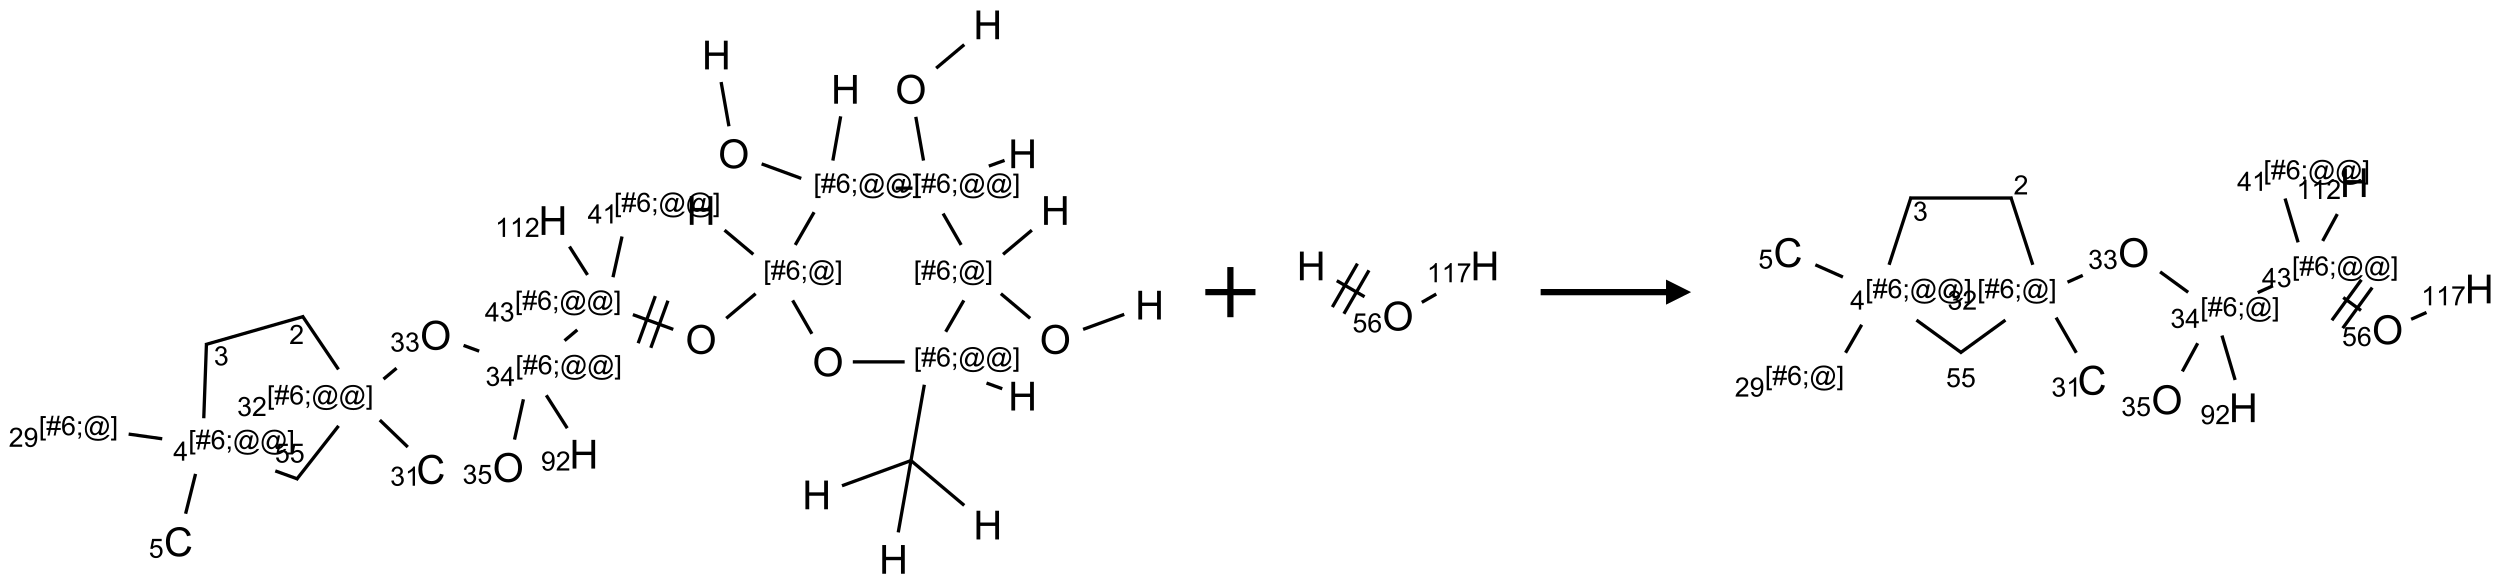 <?xml version="1.0" encoding="UTF-8"?>
<svg xmlns="http://www.w3.org/2000/svg" xmlns:xlink="http://www.w3.org/1999/xlink" width="997" height="233" viewBox="0 0 997 233">
<defs>
<g>
<g id="glyph-0-0">
<path d="M 2 0 L 2 -10 L 10 -10 L 10 0 Z M 2.25 -0.25 L 9.75 -0.25 L 9.75 -9.75 L 2.25 -9.75 Z M 2.25 -0.25 "/>
</g>
<g id="glyph-0-1">
<path d="M 1.281 0 L 1.281 -11.453 L 2.797 -11.453 L 2.797 -6.75 L 8.75 -6.75 L 8.75 -11.453 L 10.266 -11.453 L 10.266 0 L 8.75 0 L 8.75 -5.398 L 2.797 -5.398 L 2.797 0 Z M 1.281 0 "/>
</g>
<g id="glyph-0-2">
<path d="M 0.773 -5.578 C 0.773 -7.48 1.285 -8.969 2.305 -10.043 C 3.324 -11.117 4.645 -11.656 6.258 -11.656 C 7.316 -11.656 8.27 -11.402 9.117 -10.898 C 9.965 -10.395 10.613 -9.688 11.059 -8.785 C 11.504 -7.883 11.727 -6.855 11.727 -5.711 C 11.727 -4.551 11.492 -3.512 11.023 -2.594 C 10.555 -1.676 9.891 -0.984 9.031 -0.512 C 8.172 -0.039 7.246 0.195 6.25 0.195 C 5.172 0.195 4.207 -0.066 3.359 -0.586 C 2.512 -1.105 1.867 -1.816 1.43 -2.719 C 0.992 -3.621 0.773 -4.574 0.773 -5.578 Z M 2.336 -5.555 C 2.336 -4.176 2.707 -3.086 3.449 -2.293 C 4.191 -1.5 5.121 -1.102 6.242 -1.102 C 7.383 -1.102 8.32 -1.504 9.059 -2.305 C 9.797 -3.105 10.164 -4.246 10.164 -5.719 C 10.164 -6.652 10.008 -7.465 9.691 -8.16 C 9.375 -8.855 8.914 -9.395 8.309 -9.777 C 7.703 -10.16 7.02 -10.352 6.266 -10.352 C 5.191 -10.352 4.27 -9.984 3.496 -9.246 C 2.723 -8.508 2.336 -7.277 2.336 -5.555 Z M 2.336 -5.555 "/>
</g>
<g id="glyph-0-3">
<path d="M 9.406 -4.016 L 10.922 -3.633 C 10.605 -2.387 10.031 -1.438 9.207 -0.785 C 8.383 -0.133 7.371 0.195 6.18 0.195 C 4.945 0.195 3.941 -0.055 3.168 -0.559 C 2.395 -1.062 1.805 -1.789 1.402 -2.742 C 1 -3.695 0.797 -4.719 0.797 -5.812 C 0.797 -7.004 1.023 -8.047 1.48 -8.934 C 1.938 -9.82 2.586 -10.496 3.426 -10.957 C 4.266 -11.418 5.191 -11.648 6.203 -11.648 C 7.348 -11.648 8.312 -11.355 9.094 -10.773 C 9.875 -10.191 10.418 -9.371 10.727 -8.312 L 9.234 -7.961 C 8.969 -8.793 8.582 -9.402 8.078 -9.781 C 7.574 -10.16 6.938 -10.352 6.172 -10.352 C 5.293 -10.352 4.555 -10.141 3.965 -9.719 C 3.375 -9.297 2.957 -8.73 2.719 -8.02 C 2.48 -7.309 2.359 -6.574 2.359 -5.82 C 2.359 -4.848 2.5 -3.996 2.785 -3.27 C 3.07 -2.543 3.512 -2 4.109 -1.641 C 4.707 -1.281 5.355 -1.102 6.055 -1.102 C 6.902 -1.102 7.621 -1.348 8.211 -1.836 C 8.801 -2.324 9.199 -3.051 9.406 -4.016 Z M 9.406 -4.016 "/>
</g>
<g id="glyph-1-0">
<path d="M 1.332 0 L 1.332 -6.668 L 6.668 -6.668 L 6.668 0 Z M 1.5 -0.168 L 6.5 -0.168 L 6.5 -6.5 L 1.5 -6.5 Z M 1.5 -0.168 "/>
</g>
<g id="glyph-1-1">
<path d="M 0.723 2.121 L 0.723 -7.637 L 2.793 -7.637 L 2.793 -6.859 L 1.66 -6.859 L 1.66 1.344 L 2.793 1.344 L 2.793 2.121 Z M 0.723 2.121 "/>
</g>
<g id="glyph-1-2">
<path d="M 0.535 0.129 L 0.988 -2.09 L 0.109 -2.09 L 0.109 -2.863 L 1.145 -2.863 L 1.531 -4.754 L 0.109 -4.754 L 0.109 -5.531 L 1.688 -5.531 L 2.141 -7.766 L 2.922 -7.766 L 2.469 -5.531 L 4.109 -5.531 L 4.562 -7.766 L 5.348 -7.766 L 4.895 -5.531 L 5.797 -5.531 L 5.797 -4.754 L 4.738 -4.754 L 4.348 -2.863 L 5.797 -2.863 L 5.797 -2.09 L 4.191 -2.09 L 3.738 0.129 L 2.957 0.129 L 3.406 -2.09 L 1.77 -2.09 L 1.316 0.129 Z M 1.926 -2.863 L 3.562 -2.863 L 3.953 -4.754 L 2.312 -4.754 Z M 1.926 -2.863 "/>
</g>
<g id="glyph-1-3">
<path d="M 5.309 -5.766 L 4.375 -5.691 C 4.293 -6.059 4.172 -6.328 4.02 -6.496 C 3.766 -6.762 3.453 -6.895 3.082 -6.895 C 2.785 -6.895 2.523 -6.812 2.297 -6.645 C 2 -6.43 1.77 -6.117 1.598 -5.703 C 1.43 -5.289 1.34 -4.703 1.332 -3.938 C 1.559 -4.281 1.836 -4.535 2.16 -4.703 C 2.488 -4.871 2.828 -4.953 3.188 -4.953 C 3.812 -4.953 4.344 -4.723 4.785 -4.262 C 5.223 -3.801 5.441 -3.207 5.441 -2.48 C 5.441 -2 5.34 -1.555 5.133 -1.145 C 4.926 -0.73 4.641 -0.418 4.281 -0.199 C 3.922 0.02 3.512 0.129 3.051 0.129 C 2.27 0.129 1.633 -0.156 1.141 -0.73 C 0.648 -1.305 0.402 -2.254 0.402 -3.574 C 0.402 -5.051 0.672 -6.121 1.219 -6.793 C 1.695 -7.375 2.336 -7.668 3.141 -7.668 C 3.742 -7.668 4.234 -7.5 4.617 -7.16 C 5 -6.824 5.23 -6.359 5.309 -5.766 Z M 1.48 -2.473 C 1.48 -2.152 1.547 -1.844 1.684 -1.547 C 1.82 -1.25 2.016 -1.027 2.262 -0.871 C 2.508 -0.719 2.766 -0.641 3.035 -0.641 C 3.434 -0.641 3.773 -0.801 4.059 -1.121 C 4.344 -1.441 4.484 -1.875 4.484 -2.422 C 4.484 -2.949 4.344 -3.367 4.062 -3.668 C 3.781 -3.973 3.426 -4.125 3 -4.125 C 2.578 -4.125 2.219 -3.973 1.922 -3.668 C 1.625 -3.363 1.48 -2.969 1.48 -2.473 Z M 1.48 -2.473 "/>
</g>
<g id="glyph-1-4">
<path d="M 0.949 -4.465 L 0.949 -5.531 L 2.016 -5.531 L 2.016 -4.465 Z M 0.949 0 L 0.949 -1.066 L 2.016 -1.066 L 2.016 0 C 2.016 0.391 1.945 0.711 1.809 0.949 C 1.668 1.191 1.449 1.379 1.145 1.512 L 0.887 1.109 C 1.082 1.023 1.23 0.895 1.324 0.727 C 1.418 0.559 1.469 0.316 1.48 0 Z M 0.949 0 "/>
</g>
<g id="glyph-1-5">
<path d="M 6.047 -0.848 C 5.82 -0.59 5.57 -0.379 5.289 -0.223 C 5.008 -0.062 4.73 0.016 4.449 0.016 C 4.141 0.016 3.84 -0.074 3.547 -0.254 C 3.254 -0.434 3.02 -0.715 2.836 -1.09 C 2.652 -1.465 2.562 -1.875 2.562 -2.324 C 2.562 -2.875 2.703 -3.43 2.988 -3.98 C 3.27 -4.535 3.621 -4.953 4.043 -5.23 C 4.461 -5.508 4.871 -5.645 5.266 -5.645 C 5.566 -5.645 5.855 -5.566 6.129 -5.41 C 6.402 -5.25 6.641 -5.012 6.84 -4.688 L 7.016 -5.496 L 7.949 -5.496 L 7.199 -2 C 7.094 -1.516 7.043 -1.246 7.043 -1.191 C 7.043 -1.098 7.078 -1.02 7.148 -0.949 C 7.219 -0.883 7.305 -0.848 7.406 -0.848 C 7.59 -0.848 7.832 -0.953 8.129 -1.168 C 8.527 -1.445 8.84 -1.816 9.07 -2.285 C 9.301 -2.75 9.418 -3.234 9.418 -3.73 C 9.418 -4.309 9.27 -4.852 8.973 -5.355 C 8.676 -5.859 8.23 -6.262 7.645 -6.562 C 7.055 -6.863 6.406 -7.016 5.691 -7.016 C 4.879 -7.016 4.137 -6.824 3.465 -6.445 C 2.793 -6.066 2.273 -5.52 1.902 -4.809 C 1.535 -4.098 1.348 -3.34 1.348 -2.527 C 1.348 -1.676 1.535 -0.941 1.902 -0.328 C 2.273 0.285 2.809 0.742 3.508 1.035 C 4.207 1.328 4.984 1.473 5.832 1.473 C 6.742 1.473 7.504 1.32 8.121 1.016 C 8.734 0.711 9.195 0.34 9.5 -0.098 L 10.441 -0.098 C 10.266 0.266 9.961 0.637 9.531 1.016 C 9.102 1.395 8.59 1.695 7.996 1.914 C 7.402 2.133 6.688 2.246 5.848 2.246 C 5.078 2.246 4.367 2.145 3.715 1.949 C 3.066 1.75 2.512 1.453 2.051 1.055 C 1.594 0.656 1.25 0.199 1.016 -0.316 C 0.723 -0.973 0.578 -1.684 0.578 -2.441 C 0.578 -3.289 0.75 -4.098 1.098 -4.863 C 1.523 -5.805 2.125 -6.527 2.902 -7.027 C 3.684 -7.527 4.629 -7.777 5.738 -7.777 C 6.602 -7.777 7.375 -7.602 8.059 -7.246 C 8.746 -6.895 9.285 -6.371 9.684 -5.672 C 10.02 -5.07 10.188 -4.418 10.188 -3.715 C 10.188 -2.707 9.832 -1.812 9.125 -1.031 C 8.492 -0.328 7.801 0.02 7.051 0.02 C 6.812 0.02 6.617 -0.016 6.473 -0.09 C 6.324 -0.16 6.215 -0.266 6.145 -0.402 C 6.102 -0.488 6.066 -0.637 6.047 -0.848 Z M 3.527 -2.262 C 3.527 -1.785 3.641 -1.414 3.863 -1.152 C 4.09 -0.887 4.348 -0.754 4.641 -0.754 C 4.836 -0.754 5.039 -0.812 5.254 -0.93 C 5.469 -1.047 5.676 -1.219 5.871 -1.449 C 6.066 -1.676 6.23 -1.969 6.355 -2.32 C 6.48 -2.672 6.543 -3.027 6.543 -3.379 C 6.543 -3.852 6.426 -4.219 6.191 -4.48 C 5.957 -4.738 5.672 -4.871 5.332 -4.871 C 5.109 -4.871 4.902 -4.812 4.707 -4.699 C 4.512 -4.586 4.32 -4.406 4.137 -4.156 C 3.953 -3.906 3.805 -3.602 3.691 -3.246 C 3.582 -2.887 3.527 -2.559 3.527 -2.262 Z M 3.527 -2.262 "/>
</g>
<g id="glyph-1-6">
<path d="M 2.27 2.121 L 0.203 2.121 L 0.203 1.344 L 1.332 1.344 L 1.332 -6.859 L 0.203 -6.859 L 0.203 -7.637 L 2.27 -7.637 Z M 2.27 2.121 "/>
</g>
<g id="glyph-1-7">
<path d="M 3.449 0 L 3.449 -1.828 L 0.137 -1.828 L 0.137 -2.688 L 3.621 -7.637 L 4.387 -7.637 L 4.387 -2.688 L 5.418 -2.688 L 5.418 -1.828 L 4.387 -1.828 L 4.387 0 Z M 3.449 -2.688 L 3.449 -6.129 L 1.059 -2.688 Z M 3.449 -2.688 "/>
</g>
<g id="glyph-1-8">
<path d="M 0.449 -2.016 L 1.387 -2.141 C 1.492 -1.609 1.676 -1.227 1.934 -0.992 C 2.191 -0.758 2.508 -0.641 2.879 -0.641 C 3.32 -0.641 3.695 -0.793 3.996 -1.098 C 4.301 -1.402 4.453 -1.781 4.453 -2.234 C 4.453 -2.664 4.312 -3.02 4.031 -3.301 C 3.75 -3.578 3.391 -3.719 2.957 -3.719 C 2.781 -3.719 2.562 -3.684 2.297 -3.613 L 2.402 -4.438 C 2.465 -4.43 2.516 -4.426 2.551 -4.426 C 2.949 -4.426 3.312 -4.531 3.629 -4.738 C 3.949 -4.949 4.109 -5.27 4.109 -5.703 C 4.109 -6.047 3.992 -6.332 3.762 -6.559 C 3.527 -6.785 3.227 -6.895 2.859 -6.895 C 2.496 -6.895 2.191 -6.781 1.949 -6.551 C 1.707 -6.324 1.547 -5.98 1.48 -5.52 L 0.543 -5.688 C 0.656 -6.316 0.918 -6.805 1.324 -7.148 C 1.73 -7.492 2.234 -7.668 2.84 -7.668 C 3.254 -7.668 3.641 -7.578 3.988 -7.398 C 4.34 -7.219 4.609 -6.977 4.793 -6.668 C 4.98 -6.359 5.074 -6.031 5.074 -5.684 C 5.074 -5.352 4.984 -5.051 4.809 -4.781 C 4.629 -4.512 4.367 -4.297 4.02 -4.137 C 4.473 -4.031 4.824 -3.816 5.074 -3.488 C 5.324 -3.16 5.449 -2.75 5.449 -2.254 C 5.449 -1.59 5.203 -1.023 4.719 -0.559 C 4.234 -0.098 3.617 0.137 2.875 0.137 C 2.203 0.137 1.648 -0.062 1.207 -0.465 C 0.762 -0.863 0.512 -1.379 0.449 -2.016 Z M 0.449 -2.016 "/>
</g>
<g id="glyph-1-9">
<path d="M 3.973 0 L 3.035 0 L 3.035 -5.973 C 2.809 -5.758 2.516 -5.543 2.148 -5.328 C 1.781 -5.113 1.453 -4.953 1.16 -4.844 L 1.16 -5.75 C 1.684 -5.996 2.145 -6.297 2.535 -6.645 C 2.93 -6.996 3.207 -7.336 3.371 -7.668 L 3.973 -7.668 Z M 3.973 0 "/>
</g>
<g id="glyph-1-10">
<path d="M 5.371 -0.902 L 5.371 0 L 0.324 0 C 0.316 -0.227 0.352 -0.441 0.434 -0.652 C 0.562 -0.996 0.766 -1.332 1.051 -1.668 C 1.332 -2 1.742 -2.387 2.277 -2.824 C 3.105 -3.504 3.668 -4.043 3.957 -4.441 C 4.25 -4.84 4.395 -5.215 4.395 -5.566 C 4.395 -5.938 4.262 -6.254 3.996 -6.508 C 3.73 -6.762 3.387 -6.891 2.957 -6.891 C 2.508 -6.891 2.145 -6.754 1.875 -6.484 C 1.605 -6.215 1.469 -5.84 1.465 -5.359 L 0.5 -5.457 C 0.566 -6.176 0.812 -6.727 1.246 -7.102 C 1.676 -7.477 2.254 -7.668 2.98 -7.668 C 3.711 -7.668 4.293 -7.465 4.719 -7.059 C 5.145 -6.652 5.359 -6.148 5.359 -5.547 C 5.359 -5.242 5.297 -4.941 5.172 -4.645 C 5.047 -4.352 4.84 -4.039 4.551 -3.715 C 4.262 -3.387 3.777 -2.938 3.105 -2.371 C 2.543 -1.898 2.18 -1.578 2.02 -1.41 C 1.859 -1.242 1.73 -1.07 1.625 -0.902 Z M 5.371 -0.902 "/>
</g>
<g id="glyph-1-11">
<path d="M 0.441 -2 L 1.426 -2.082 C 1.5 -1.605 1.668 -1.242 1.934 -1.004 C 2.199 -0.762 2.52 -0.641 2.895 -0.641 C 3.348 -0.641 3.73 -0.812 4.043 -1.152 C 4.355 -1.492 4.512 -1.941 4.512 -2.504 C 4.512 -3.039 4.359 -3.461 4.059 -3.77 C 3.758 -4.078 3.367 -4.234 2.879 -4.234 C 2.578 -4.234 2.305 -4.164 2.062 -4.027 C 1.82 -3.891 1.629 -3.715 1.488 -3.496 L 0.609 -3.609 L 1.348 -7.531 L 5.145 -7.531 L 5.145 -6.637 L 2.098 -6.637 L 1.688 -4.582 C 2.145 -4.902 2.625 -5.062 3.129 -5.062 C 3.797 -5.062 4.359 -4.832 4.816 -4.371 C 5.277 -3.91 5.504 -3.312 5.504 -2.59 C 5.504 -1.898 5.305 -1.301 4.902 -0.797 C 4.41 -0.18 3.742 0.129 2.895 0.129 C 2.199 0.129 1.633 -0.062 1.195 -0.453 C 0.758 -0.844 0.504 -1.359 0.441 -2 Z M 0.441 -2 "/>
</g>
<g id="glyph-1-12">
<path d="M 0.582 -1.766 L 1.484 -1.848 C 1.562 -1.426 1.707 -1.117 1.922 -0.926 C 2.137 -0.734 2.414 -0.641 2.75 -0.641 C 3.039 -0.641 3.289 -0.707 3.508 -0.84 C 3.727 -0.973 3.902 -1.148 4.043 -1.367 C 4.18 -1.586 4.297 -1.887 4.391 -2.262 C 4.484 -2.637 4.531 -3.016 4.531 -3.406 C 4.531 -3.449 4.531 -3.512 4.527 -3.594 C 4.34 -3.297 4.082 -3.055 3.758 -2.867 C 3.434 -2.68 3.082 -2.59 2.703 -2.59 C 2.07 -2.59 1.535 -2.816 1.098 -3.277 C 0.66 -3.734 0.441 -4.34 0.441 -5.09 C 0.441 -5.863 0.672 -6.484 1.129 -6.957 C 1.586 -7.43 2.156 -7.668 2.844 -7.668 C 3.34 -7.668 3.793 -7.531 4.207 -7.266 C 4.617 -7 4.93 -6.617 5.145 -6.121 C 5.355 -5.629 5.465 -4.91 5.465 -3.973 C 5.465 -2.996 5.359 -2.223 5.145 -1.645 C 4.934 -1.066 4.617 -0.625 4.199 -0.324 C 3.781 -0.02 3.293 0.129 2.73 0.129 C 2.133 0.129 1.645 -0.035 1.266 -0.367 C 0.887 -0.699 0.66 -1.164 0.582 -1.766 Z M 4.422 -5.137 C 4.422 -5.676 4.277 -6.102 3.992 -6.418 C 3.707 -6.734 3.359 -6.891 2.957 -6.891 C 2.543 -6.891 2.18 -6.719 1.871 -6.379 C 1.562 -6.039 1.406 -5.598 1.406 -5.059 C 1.406 -4.57 1.555 -4.176 1.848 -3.871 C 2.141 -3.566 2.5 -3.418 2.934 -3.418 C 3.367 -3.418 3.723 -3.57 4.004 -3.871 C 4.281 -4.176 4.422 -4.598 4.422 -5.137 Z M 4.422 -5.137 "/>
</g>
<g id="glyph-1-13">
<path d="M 0.504 -6.637 L 0.504 -7.535 L 5.449 -7.535 L 5.449 -6.809 C 4.961 -6.289 4.48 -5.602 4.004 -4.746 C 3.527 -3.887 3.156 -3.004 2.895 -2.098 C 2.707 -1.461 2.59 -0.762 2.535 0 L 1.574 0 C 1.582 -0.602 1.703 -1.328 1.926 -2.176 C 2.152 -3.027 2.477 -3.848 2.898 -4.637 C 3.32 -5.426 3.77 -6.094 4.246 -6.637 Z M 0.504 -6.637 "/>
</g>
</g>
</defs>
<path fill="none" stroke-width="0.033" stroke-linecap="butt" stroke-linejoin="miter" stroke="rgb(0%, 0%, 0%)" stroke-opacity="1" stroke-miterlimit="10" d="M 8.581 0.197 L 8.301 0.432 " transform="matrix(40, 0, 0, 40, 41.301, 9.916)"/>
<path fill="none" stroke-width="0.033" stroke-linecap="butt" stroke-linejoin="miter" stroke="rgb(0%, 0%, 0%)" stroke-opacity="1" stroke-miterlimit="10" d="M 8.098 0.917 L 8.175 1.353 " transform="matrix(40, 0, 0, 40, 41.301, 9.916)"/>
<path fill="none" stroke-width="0.033" stroke-linecap="butt" stroke-linejoin="miter" stroke="rgb(0%, 0%, 0%)" stroke-opacity="1" stroke-miterlimit="10" d="M 8.826 1.408 L 8.983 1.351 " transform="matrix(40, 0, 0, 40, 41.301, 9.916)"/>
<path fill="none" stroke-width="0.033" stroke-linecap="butt" stroke-linejoin="miter" stroke="rgb(0%, 0%, 0%)" stroke-opacity="1" stroke-miterlimit="10" d="M 8.065 1.628 L 7.898 1.628 " transform="matrix(40, 0, 0, 40, 41.301, 9.916)"/>
<path fill="none" stroke-width="0.033" stroke-linecap="butt" stroke-linejoin="miter" stroke="rgb(0%, 0%, 0%)" stroke-opacity="1" stroke-miterlimit="10" d="M 7.271 1.353 L 7.349 0.912 " transform="matrix(40, 0, 0, 40, 41.301, 9.916)"/>
<path fill="none" stroke-width="0.033" stroke-linecap="butt" stroke-linejoin="miter" stroke="rgb(0%, 0%, 0%)" stroke-opacity="1" stroke-miterlimit="10" d="M 6.956 1.531 L 6.561 1.386 " transform="matrix(40, 0, 0, 40, 41.301, 9.916)"/>
<path fill="none" stroke-width="0.033" stroke-linecap="butt" stroke-linejoin="miter" stroke="rgb(0%, 0%, 0%)" stroke-opacity="1" stroke-miterlimit="10" d="M 6.235 1.011 L 6.157 0.57 " transform="matrix(40, 0, 0, 40, 41.301, 9.916)"/>
<path fill="none" stroke-width="0.033" stroke-linecap="butt" stroke-linejoin="miter" stroke="rgb(0%, 0%, 0%)" stroke-opacity="1" stroke-miterlimit="10" d="M 7.084 1.868 L 6.896 2.194 " transform="matrix(40, 0, 0, 40, 41.301, 9.916)"/>
<path fill="none" stroke-width="0.033" stroke-linecap="butt" stroke-linejoin="miter" stroke="rgb(0%, 0%, 0%)" stroke-opacity="1" stroke-miterlimit="10" d="M 6.478 2.288 L 6.191 2.047 " transform="matrix(40, 0, 0, 40, 41.301, 9.916)"/>
<path fill="none" stroke-width="0.033" stroke-linecap="butt" stroke-linejoin="miter" stroke="rgb(0%, 0%, 0%)" stroke-opacity="1" stroke-miterlimit="10" d="M 6.501 2.68 L 6.208 2.926 " transform="matrix(40, 0, 0, 40, 41.301, 9.916)"/>
<path fill="none" stroke-width="0.033" stroke-linecap="butt" stroke-linejoin="miter" stroke="rgb(0%, 0%, 0%)" stroke-opacity="1" stroke-miterlimit="10" d="M 5.68 3.036 L 5.277 2.889 " transform="matrix(40, 0, 0, 40, 41.301, 9.916)"/>
<path fill="none" stroke-width="0.033" stroke-linecap="butt" stroke-linejoin="miter" stroke="rgb(0%, 0%, 0%)" stroke-opacity="1" stroke-miterlimit="10" d="M 5.501 2.704 L 5.33 3.174 " transform="matrix(40, 0, 0, 40, 41.301, 9.916)"/>
<path fill="none" stroke-width="0.033" stroke-linecap="butt" stroke-linejoin="miter" stroke="rgb(0%, 0%, 0%)" stroke-opacity="1" stroke-miterlimit="10" d="M 5.627 2.75 L 5.456 3.22 " transform="matrix(40, 0, 0, 40, 41.301, 9.916)"/>
<path fill="none" stroke-width="0.033" stroke-linecap="butt" stroke-linejoin="miter" stroke="rgb(0%, 0%, 0%)" stroke-opacity="1" stroke-miterlimit="10" d="M 4.825 2.493 L 4.645 2.21 " transform="matrix(40, 0, 0, 40, 41.301, 9.916)"/>
<path fill="none" stroke-width="0.033" stroke-linecap="butt" stroke-linejoin="miter" stroke="rgb(0%, 0%, 0%)" stroke-opacity="1" stroke-miterlimit="10" d="M 4.723 3.041 L 4.596 3.148 " transform="matrix(40, 0, 0, 40, 41.301, 9.916)"/>
<path fill="none" stroke-width="0.033" stroke-linecap="butt" stroke-linejoin="miter" stroke="rgb(0%, 0%, 0%)" stroke-opacity="1" stroke-miterlimit="10" d="M 3.745 3.253 L 3.589 3.196 " transform="matrix(40, 0, 0, 40, 41.301, 9.916)"/>
<path fill="none" stroke-width="0.033" stroke-linecap="butt" stroke-linejoin="miter" stroke="rgb(0%, 0%, 0%)" stroke-opacity="1" stroke-miterlimit="10" d="M 2.921 3.423 L 2.791 3.532 " transform="matrix(40, 0, 0, 40, 41.301, 9.916)"/>
<path fill="none" stroke-width="0.033" stroke-linecap="butt" stroke-linejoin="miter" stroke="rgb(0%, 0%, 0%)" stroke-opacity="1" stroke-miterlimit="10" d="M 2.342 3.435 L 1.98 2.899 " transform="matrix(40, 0, 0, 40, 41.301, 9.916)"/>
<path fill="none" stroke-width="0.033" stroke-linecap="butt" stroke-linejoin="miter" stroke="rgb(0%, 0%, 0%)" stroke-opacity="1" stroke-miterlimit="10" d="M 1.998 2.906 L 1.014 3.188 " transform="matrix(40, 0, 0, 40, 41.301, 9.916)"/>
<path fill="none" stroke-width="0.033" stroke-linecap="butt" stroke-linejoin="miter" stroke="rgb(0%, 0%, 0%)" stroke-opacity="1" stroke-miterlimit="10" d="M 1.026 3.172 L 0.999 3.922 " transform="matrix(40, 0, 0, 40, 41.301, 9.916)"/>
<path fill="none" stroke-width="0.033" stroke-linecap="butt" stroke-linejoin="miter" stroke="rgb(0%, 0%, 0%)" stroke-opacity="1" stroke-miterlimit="10" d="M 0.917 4.477 L 0.818 4.874 " transform="matrix(40, 0, 0, 40, 41.301, 9.916)"/>
<path fill="none" stroke-width="0.033" stroke-linecap="butt" stroke-linejoin="miter" stroke="rgb(0%, 0%, 0%)" stroke-opacity="1" stroke-miterlimit="10" d="M 0.585 4.127 L 0.25 4.08 " transform="matrix(40, 0, 0, 40, 41.301, 9.916)"/>
<path fill="none" stroke-width="0.033" stroke-linecap="butt" stroke-linejoin="miter" stroke="rgb(0%, 0%, 0%)" stroke-opacity="1" stroke-miterlimit="10" d="M 1.712 4.447 L 1.941 4.53 " transform="matrix(40, 0, 0, 40, 41.301, 9.916)"/>
<path fill="none" stroke-width="0.033" stroke-linecap="butt" stroke-linejoin="miter" stroke="rgb(0%, 0%, 0%)" stroke-opacity="1" stroke-miterlimit="10" d="M 1.922 4.535 L 2.343 3.998 " transform="matrix(40, 0, 0, 40, 41.301, 9.916)"/>
<path fill="none" stroke-width="0.033" stroke-linecap="butt" stroke-linejoin="miter" stroke="rgb(0%, 0%, 0%)" stroke-opacity="1" stroke-miterlimit="10" d="M 2.754 3.94 L 3.033 4.209 " transform="matrix(40, 0, 0, 40, 41.301, 9.916)"/>
<path fill="none" stroke-width="0.033" stroke-linecap="butt" stroke-linejoin="miter" stroke="rgb(0%, 0%, 0%)" stroke-opacity="1" stroke-miterlimit="10" d="M 4.414 3.693 L 4.623 4.021 " transform="matrix(40, 0, 0, 40, 41.301, 9.916)"/>
<path fill="none" stroke-width="0.033" stroke-linecap="butt" stroke-linejoin="miter" stroke="rgb(0%, 0%, 0%)" stroke-opacity="1" stroke-miterlimit="10" d="M 4.186 3.733 L 4.097 4.135 " transform="matrix(40, 0, 0, 40, 41.301, 9.916)"/>
<path fill="none" stroke-width="0.033" stroke-linecap="butt" stroke-linejoin="miter" stroke="rgb(0%, 0%, 0%)" stroke-opacity="1" stroke-miterlimit="10" d="M 5.079 2.516 L 5.169 2.11 " transform="matrix(40, 0, 0, 40, 41.301, 9.916)"/>
<path fill="none" stroke-width="0.033" stroke-linecap="butt" stroke-linejoin="miter" stroke="rgb(0%, 0%, 0%)" stroke-opacity="1" stroke-miterlimit="10" d="M 6.87 2.747 L 7.062 3.08 " transform="matrix(40, 0, 0, 40, 41.301, 9.916)"/>
<path fill="none" stroke-width="0.033" stroke-linecap="butt" stroke-linejoin="miter" stroke="rgb(0%, 0%, 0%)" stroke-opacity="1" stroke-miterlimit="10" d="M 7.47 3.36 L 7.987 3.36 " transform="matrix(40, 0, 0, 40, 41.301, 9.916)"/>
<path fill="none" stroke-width="0.033" stroke-linecap="butt" stroke-linejoin="miter" stroke="rgb(0%, 0%, 0%)" stroke-opacity="1" stroke-miterlimit="10" d="M 8.803 3.571 L 8.96 3.628 " transform="matrix(40, 0, 0, 40, 41.301, 9.916)"/>
<path fill="none" stroke-width="0.033" stroke-linecap="butt" stroke-linejoin="miter" stroke="rgb(0%, 0%, 0%)" stroke-opacity="1" stroke-miterlimit="10" d="M 8.183 3.588 L 8.05 4.344 " transform="matrix(40, 0, 0, 40, 41.301, 9.916)"/>
<path fill="none" stroke-width="0.033" stroke-linecap="butt" stroke-linejoin="miter" stroke="rgb(0%, 0%, 0%)" stroke-opacity="1" stroke-miterlimit="10" d="M 8.05 4.344 L 7.362 4.595 " transform="matrix(40, 0, 0, 40, 41.301, 9.916)"/>
<path fill="none" stroke-width="0.033" stroke-linecap="butt" stroke-linejoin="miter" stroke="rgb(0%, 0%, 0%)" stroke-opacity="1" stroke-miterlimit="10" d="M 8.05 4.344 L 8.581 4.791 " transform="matrix(40, 0, 0, 40, 41.301, 9.916)"/>
<path fill="none" stroke-width="0.033" stroke-linecap="butt" stroke-linejoin="miter" stroke="rgb(0%, 0%, 0%)" stroke-opacity="1" stroke-miterlimit="10" d="M 8.05 4.344 L 7.923 5.06 " transform="matrix(40, 0, 0, 40, 41.301, 9.916)"/>
<path fill="none" stroke-width="0.033" stroke-linecap="butt" stroke-linejoin="miter" stroke="rgb(0%, 0%, 0%)" stroke-opacity="1" stroke-miterlimit="10" d="M 8.396 3.06 L 8.577 2.747 " transform="matrix(40, 0, 0, 40, 41.301, 9.916)"/>
<path fill="none" stroke-width="0.033" stroke-linecap="butt" stroke-linejoin="miter" stroke="rgb(0%, 0%, 0%)" stroke-opacity="1" stroke-miterlimit="10" d="M 8.55 2.194 L 8.37 1.881 " transform="matrix(40, 0, 0, 40, 41.301, 9.916)"/>
<path fill="none" stroke-width="0.033" stroke-linecap="butt" stroke-linejoin="miter" stroke="rgb(0%, 0%, 0%)" stroke-opacity="1" stroke-miterlimit="10" d="M 8.968 2.288 L 9.255 2.047 " transform="matrix(40, 0, 0, 40, 41.301, 9.916)"/>
<path fill="none" stroke-width="0.033" stroke-linecap="butt" stroke-linejoin="miter" stroke="rgb(0%, 0%, 0%)" stroke-opacity="1" stroke-miterlimit="10" d="M 8.946 2.68 L 9.238 2.926 " transform="matrix(40, 0, 0, 40, 41.301, 9.916)"/>
<path fill="none" stroke-width="0.033" stroke-linecap="butt" stroke-linejoin="miter" stroke="rgb(0%, 0%, 0%)" stroke-opacity="1" stroke-miterlimit="10" d="M 9.766 3.036 L 10.176 2.886 " transform="matrix(40, 0, 0, 40, 41.301, 9.916)"/>
<g fill="rgb(0%, 0%, 0%)" fill-opacity="1">
<use xlink:href="#glyph-0-1" x="388.148" y="15.645"/>
</g>
<g fill="rgb(0%, 0%, 0%)" fill-opacity="1">
<use xlink:href="#glyph-0-2" x="357.031" y="41.359"/>
</g>
<g fill="rgb(0%, 0%, 0%)" fill-opacity="1">
<use xlink:href="#glyph-1-1" x="364.438" y="76.871"/>
<use xlink:href="#glyph-1-2" x="367.401" y="76.871"/>
<use xlink:href="#glyph-1-3" x="373.333" y="76.871"/>
<use xlink:href="#glyph-1-4" x="379.266" y="76.871"/>
<use xlink:href="#glyph-1-5" x="382.229" y="76.871"/>
<use xlink:href="#glyph-1-5" x="393.057" y="76.871"/>
<use xlink:href="#glyph-1-6" x="403.885" y="76.871"/>
</g>
<g fill="rgb(0%, 0%, 0%)" fill-opacity="1">
<use xlink:href="#glyph-0-1" x="402.043" y="67.066"/>
</g>
<g fill="rgb(0%, 0%, 0%)" fill-opacity="1">
<use xlink:href="#glyph-1-1" x="324.438" y="76.871"/>
<use xlink:href="#glyph-1-2" x="327.401" y="76.871"/>
<use xlink:href="#glyph-1-3" x="333.333" y="76.871"/>
<use xlink:href="#glyph-1-4" x="339.266" y="76.871"/>
<use xlink:href="#glyph-1-5" x="342.229" y="76.871"/>
<use xlink:href="#glyph-1-5" x="353.057" y="76.871"/>
<use xlink:href="#glyph-1-6" x="363.885" y="76.871"/>
</g>
<g fill="rgb(0%, 0%, 0%)" fill-opacity="1">
<use xlink:href="#glyph-0-1" x="331.398" y="41.355"/>
</g>
<g fill="rgb(0%, 0%, 0%)" fill-opacity="1">
<use xlink:href="#glyph-0-2" x="286.391" y="67.07"/>
</g>
<g fill="rgb(0%, 0%, 0%)" fill-opacity="1">
<use xlink:href="#glyph-0-1" x="279.922" y="27.676"/>
</g>
<g fill="rgb(0%, 0%, 0%)" fill-opacity="1">
<use xlink:href="#glyph-1-1" x="304.438" y="111.512"/>
<use xlink:href="#glyph-1-2" x="307.401" y="111.512"/>
<use xlink:href="#glyph-1-3" x="313.333" y="111.512"/>
<use xlink:href="#glyph-1-4" x="319.266" y="111.512"/>
<use xlink:href="#glyph-1-5" x="322.229" y="111.512"/>
<use xlink:href="#glyph-1-6" x="333.057" y="111.512"/>
</g>
<g fill="rgb(0%, 0%, 0%)" fill-opacity="1">
<use xlink:href="#glyph-0-1" x="273.812" y="89.676"/>
</g>
<g fill="rgb(0%, 0%, 0%)" fill-opacity="1">
<use xlink:href="#glyph-0-2" x="273.336" y="141.105"/>
</g>
<g fill="rgb(0%, 0%, 0%)" fill-opacity="1">
<use xlink:href="#glyph-1-1" x="205.34" y="123.543"/>
<use xlink:href="#glyph-1-2" x="208.303" y="123.543"/>
<use xlink:href="#glyph-1-3" x="214.236" y="123.543"/>
<use xlink:href="#glyph-1-4" x="220.168" y="123.543"/>
<use xlink:href="#glyph-1-5" x="223.132" y="123.543"/>
<use xlink:href="#glyph-1-5" x="233.96" y="123.543"/>
<use xlink:href="#glyph-1-6" x="244.788" y="123.543"/>
</g>
<g fill="rgb(0%, 0%, 0%)" fill-opacity="1">
<use xlink:href="#glyph-1-7" x="193.352" y="128.172"/>
<use xlink:href="#glyph-1-8" x="199.284" y="128.172"/>
</g>
<g fill="rgb(0%, 0%, 0%)" fill-opacity="1">
<use xlink:href="#glyph-0-1" x="214.734" y="93.684"/>
</g>
<g fill="rgb(0%, 0%, 0%)" fill-opacity="1">
<use xlink:href="#glyph-1-9" x="197.445" y="94.477"/>
<use xlink:href="#glyph-1-9" x="203.378" y="94.477"/>
<use xlink:href="#glyph-1-10" x="209.31" y="94.477"/>
</g>
<g fill="rgb(0%, 0%, 0%)" fill-opacity="1">
<use xlink:href="#glyph-1-1" x="205.566" y="149.254"/>
<use xlink:href="#glyph-1-2" x="208.53" y="149.254"/>
<use xlink:href="#glyph-1-3" x="214.462" y="149.254"/>
<use xlink:href="#glyph-1-4" x="220.395" y="149.254"/>
<use xlink:href="#glyph-1-5" x="223.358" y="149.254"/>
<use xlink:href="#glyph-1-5" x="234.186" y="149.254"/>
<use xlink:href="#glyph-1-6" x="245.014" y="149.254"/>
</g>
<g fill="rgb(0%, 0%, 0%)" fill-opacity="1">
<use xlink:href="#glyph-1-8" x="193.609" y="153.883"/>
<use xlink:href="#glyph-1-7" x="199.542" y="153.883"/>
</g>
<g fill="rgb(0%, 0%, 0%)" fill-opacity="1">
<use xlink:href="#glyph-0-2" x="167.52" y="139.453"/>
</g>
<g fill="rgb(0%, 0%, 0%)" fill-opacity="1">
<use xlink:href="#glyph-1-8" x="155.578" y="140.203"/>
<use xlink:href="#glyph-1-8" x="161.51" y="140.203"/>
</g>
<g fill="rgb(0%, 0%, 0%)" fill-opacity="1">
<use xlink:href="#glyph-1-1" x="106.469" y="161.285"/>
<use xlink:href="#glyph-1-2" x="109.432" y="161.285"/>
<use xlink:href="#glyph-1-3" x="115.365" y="161.285"/>
<use xlink:href="#glyph-1-4" x="121.297" y="161.285"/>
<use xlink:href="#glyph-1-5" x="124.26" y="161.285"/>
<use xlink:href="#glyph-1-5" x="135.089" y="161.285"/>
<use xlink:href="#glyph-1-6" x="145.917" y="161.285"/>
</g>
<g fill="rgb(0%, 0%, 0%)" fill-opacity="1">
<use xlink:href="#glyph-1-8" x="94.559" y="165.914"/>
<use xlink:href="#glyph-1-10" x="100.491" y="165.914"/>
</g>
<g fill="rgb(0%, 0%, 0%)" fill-opacity="1">
<use xlink:href="#glyph-1-10" x="115.344" y="137.18"/>
</g>
<g fill="rgb(0%, 0%, 0%)" fill-opacity="1">
<use xlink:href="#glyph-1-8" x="85.289" y="145.695"/>
</g>
<g fill="rgb(0%, 0%, 0%)" fill-opacity="1">
<use xlink:href="#glyph-1-1" x="75.125" y="179.125"/>
<use xlink:href="#glyph-1-2" x="78.089" y="179.125"/>
<use xlink:href="#glyph-1-3" x="84.021" y="179.125"/>
<use xlink:href="#glyph-1-4" x="89.953" y="179.125"/>
<use xlink:href="#glyph-1-5" x="92.917" y="179.125"/>
<use xlink:href="#glyph-1-5" x="103.745" y="179.125"/>
<use xlink:href="#glyph-1-6" x="114.573" y="179.125"/>
</g>
<g fill="rgb(0%, 0%, 0%)" fill-opacity="1">
<use xlink:href="#glyph-1-7" x="69.098" y="183.723"/>
</g>
<g fill="rgb(0%, 0%, 0%)" fill-opacity="1">
<use xlink:href="#glyph-0-3" x="65.375" y="221.812"/>
</g>
<g fill="rgb(0%, 0%, 0%)" fill-opacity="1">
<use xlink:href="#glyph-1-11" x="59.332" y="222.434"/>
</g>
<g fill="rgb(0%, 0%, 0%)" fill-opacity="1">
<use xlink:href="#glyph-1-1" x="15.473" y="173.559"/>
<use xlink:href="#glyph-1-2" x="18.436" y="173.559"/>
<use xlink:href="#glyph-1-3" x="24.368" y="173.559"/>
<use xlink:href="#glyph-1-4" x="30.301" y="173.559"/>
<use xlink:href="#glyph-1-5" x="33.264" y="173.559"/>
<use xlink:href="#glyph-1-6" x="44.092" y="173.559"/>
</g>
<g fill="rgb(0%, 0%, 0%)" fill-opacity="1">
<use xlink:href="#glyph-1-10" x="3.469" y="178.188"/>
<use xlink:href="#glyph-1-12" x="9.401" y="178.188"/>
</g>
<g fill="rgb(0%, 0%, 0%)" fill-opacity="1">
<use xlink:href="#glyph-1-11" x="109.641" y="184.484"/>
<use xlink:href="#glyph-1-11" x="115.573" y="184.484"/>
</g>
<g fill="rgb(0%, 0%, 0%)" fill-opacity="1">
<use xlink:href="#glyph-0-3" x="166.039" y="192.949"/>
</g>
<g fill="rgb(0%, 0%, 0%)" fill-opacity="1">
<use xlink:href="#glyph-1-8" x="155.598" y="193.699"/>
<use xlink:href="#glyph-1-9" x="161.53" y="193.699"/>
</g>
<g fill="rgb(0%, 0%, 0%)" fill-opacity="1">
<use xlink:href="#glyph-0-1" x="227.074" y="186.867"/>
</g>
<g fill="rgb(0%, 0%, 0%)" fill-opacity="1">
<use xlink:href="#glyph-1-12" x="215.719" y="187.66"/>
<use xlink:href="#glyph-1-10" x="221.651" y="187.66"/>
</g>
<g fill="rgb(0%, 0%, 0%)" fill-opacity="1">
<use xlink:href="#glyph-0-2" x="196.449" y="192.188"/>
</g>
<g fill="rgb(0%, 0%, 0%)" fill-opacity="1">
<use xlink:href="#glyph-1-8" x="184.449" y="192.934"/>
<use xlink:href="#glyph-1-11" x="190.382" y="192.934"/>
</g>
<g fill="rgb(0%, 0%, 0%)" fill-opacity="1">
<use xlink:href="#glyph-1-1" x="244.867" y="84.492"/>
<use xlink:href="#glyph-1-2" x="247.831" y="84.492"/>
<use xlink:href="#glyph-1-3" x="253.763" y="84.492"/>
<use xlink:href="#glyph-1-4" x="259.695" y="84.492"/>
<use xlink:href="#glyph-1-5" x="262.659" y="84.492"/>
<use xlink:href="#glyph-1-5" x="273.487" y="84.492"/>
<use xlink:href="#glyph-1-6" x="284.315" y="84.492"/>
</g>
<g fill="rgb(0%, 0%, 0%)" fill-opacity="1">
<use xlink:href="#glyph-1-7" x="234.352" y="89.121"/>
<use xlink:href="#glyph-1-9" x="240.284" y="89.121"/>
</g>
<g fill="rgb(0%, 0%, 0%)" fill-opacity="1">
<use xlink:href="#glyph-0-2" x="323.977" y="150.035"/>
</g>
<g fill="rgb(0%, 0%, 0%)" fill-opacity="1">
<use xlink:href="#glyph-1-1" x="364.438" y="146.156"/>
<use xlink:href="#glyph-1-2" x="367.401" y="146.156"/>
<use xlink:href="#glyph-1-3" x="373.333" y="146.156"/>
<use xlink:href="#glyph-1-4" x="379.266" y="146.156"/>
<use xlink:href="#glyph-1-5" x="382.229" y="146.156"/>
<use xlink:href="#glyph-1-5" x="393.057" y="146.156"/>
<use xlink:href="#glyph-1-6" x="403.885" y="146.156"/>
</g>
<g fill="rgb(0%, 0%, 0%)" fill-opacity="1">
<use xlink:href="#glyph-0-1" x="402.043" y="163.711"/>
</g>
<g fill="rgb(0%, 0%, 0%)" fill-opacity="1">
<use xlink:href="#glyph-0-1" x="319.922" y="203.102"/>
</g>
<g fill="rgb(0%, 0%, 0%)" fill-opacity="1">
<use xlink:href="#glyph-0-1" x="388.148" y="215.133"/>
</g>
<g fill="rgb(0%, 0%, 0%)" fill-opacity="1">
<use xlink:href="#glyph-0-1" x="350.562" y="228.812"/>
</g>
<g fill="rgb(0%, 0%, 0%)" fill-opacity="1">
<use xlink:href="#glyph-1-1" x="364.398" y="111.512"/>
<use xlink:href="#glyph-1-2" x="367.362" y="111.512"/>
<use xlink:href="#glyph-1-3" x="373.294" y="111.512"/>
<use xlink:href="#glyph-1-4" x="379.227" y="111.512"/>
<use xlink:href="#glyph-1-5" x="382.19" y="111.512"/>
<use xlink:href="#glyph-1-6" x="393.018" y="111.512"/>
</g>
<g fill="rgb(0%, 0%, 0%)" fill-opacity="1">
<use xlink:href="#glyph-0-1" x="415.098" y="89.676"/>
</g>
<g fill="rgb(0%, 0%, 0%)" fill-opacity="1">
<use xlink:href="#glyph-0-2" x="414.621" y="141.105"/>
</g>
<g fill="rgb(0%, 0%, 0%)" fill-opacity="1">
<use xlink:href="#glyph-0-1" x="452.684" y="127.418"/>
</g>
<path fill="none" stroke-width="0.062" stroke-linecap="butt" stroke-linejoin="miter" stroke="rgb(0%, 0%, 0%)" stroke-opacity="1" stroke-miterlimit="10" d="M -0 0 L 0.5 0 M 0.25 -0.25 L 0.25 0.25 " transform="matrix(40, 0, 0, 40, 480.68, 116.5)"/>
<path fill="none" stroke-width="0.033" stroke-linecap="butt" stroke-linejoin="miter" stroke="rgb(0%, 0%, 0%)" stroke-opacity="1" stroke-miterlimit="10" d="M 0.255 0.147 L 0.532 0.307 " transform="matrix(40, 0, 0, 40, 522.906, 106.059)"/>
<path fill="none" stroke-width="0.033" stroke-linecap="butt" stroke-linejoin="miter" stroke="rgb(0%, 0%, 0%)" stroke-opacity="1" stroke-miterlimit="10" d="M 0.326 0.477 L 0.576 0.044 " transform="matrix(40, 0, 0, 40, 522.906, 106.059)"/>
<path fill="none" stroke-width="0.033" stroke-linecap="butt" stroke-linejoin="miter" stroke="rgb(0%, 0%, 0%)" stroke-opacity="1" stroke-miterlimit="10" d="M 0.211 0.41 L 0.461 -0.023 " transform="matrix(40, 0, 0, 40, 522.906, 106.059)"/>
<path fill="none" stroke-width="0.033" stroke-linecap="butt" stroke-linejoin="miter" stroke="rgb(0%, 0%, 0%)" stroke-opacity="1" stroke-miterlimit="10" d="M 1.103 0.363 L 1.247 0.28 " transform="matrix(40, 0, 0, 40, 522.906, 106.059)"/>
<g fill="rgb(0%, 0%, 0%)" fill-opacity="1">
<use xlink:href="#glyph-0-1" x="517.133" y="111.785"/>
</g>
<g fill="rgb(0%, 0%, 0%)" fill-opacity="1">
<use xlink:href="#glyph-0-2" x="551.297" y="131.789"/>
</g>
<g fill="rgb(0%, 0%, 0%)" fill-opacity="1">
<use xlink:href="#glyph-1-11" x="539.359" y="132.539"/>
<use xlink:href="#glyph-1-3" x="545.292" y="132.539"/>
</g>
<g fill="rgb(0%, 0%, 0%)" fill-opacity="1">
<use xlink:href="#glyph-0-1" x="586.414" y="111.785"/>
</g>
<g fill="rgb(0%, 0%, 0%)" fill-opacity="1">
<use xlink:href="#glyph-1-9" x="569.047" y="112.578"/>
<use xlink:href="#glyph-1-9" x="574.979" y="112.578"/>
<use xlink:href="#glyph-1-13" x="580.911" y="112.578"/>
</g>
<path fill-rule="nonzero" fill="rgb(0%, 0%, 0%)" fill-opacity="1" d="M 614.41 117.75 L 664.41 117.75 L 664.41 121.5 L 674.41 116.5 L 664.41 111.5 L 664.41 115.25 L 614.41 115.25 "/>
<path fill="none" stroke-width="0.033" stroke-linecap="butt" stroke-linejoin="miter" stroke="rgb(0%, 0%, 0%)" stroke-opacity="1" stroke-miterlimit="10" d="M 2.235 0.233 L 1.21 0.233 " transform="matrix(40, 0, 0, 40, 713.121, 69.648)"/>
<path fill="none" stroke-width="0.033" stroke-linecap="butt" stroke-linejoin="miter" stroke="rgb(0%, 0%, 0%)" stroke-opacity="1" stroke-miterlimit="10" d="M 1.226 0.222 L 1.006 0.899 " transform="matrix(40, 0, 0, 40, 713.121, 69.648)"/>
<path fill="none" stroke-width="0.033" stroke-linecap="butt" stroke-linejoin="miter" stroke="rgb(0%, 0%, 0%)" stroke-opacity="1" stroke-miterlimit="10" d="M 0.546 1.021 L 0.271 0.899 " transform="matrix(40, 0, 0, 40, 713.121, 69.648)"/>
<path fill="none" stroke-width="0.033" stroke-linecap="butt" stroke-linejoin="miter" stroke="rgb(0%, 0%, 0%)" stroke-opacity="1" stroke-miterlimit="10" d="M 0.733 1.497 L 0.572 1.776 " transform="matrix(40, 0, 0, 40, 713.121, 69.648)"/>
<path fill="none" stroke-width="0.033" stroke-linecap="butt" stroke-linejoin="miter" stroke="rgb(0%, 0%, 0%)" stroke-opacity="1" stroke-miterlimit="10" d="M 1.279 1.45 L 1.732 1.779 " transform="matrix(40, 0, 0, 40, 713.121, 69.648)"/>
<path fill="none" stroke-width="0.033" stroke-linecap="butt" stroke-linejoin="miter" stroke="rgb(0%, 0%, 0%)" stroke-opacity="1" stroke-miterlimit="10" d="M 1.713 1.779 L 2.166 1.45 " transform="matrix(40, 0, 0, 40, 713.121, 69.648)"/>
<path fill="none" stroke-width="0.033" stroke-linecap="butt" stroke-linejoin="miter" stroke="rgb(0%, 0%, 0%)" stroke-opacity="1" stroke-miterlimit="10" d="M 2.439 0.899 L 2.219 0.222 " transform="matrix(40, 0, 0, 40, 713.121, 69.648)"/>
<path fill="none" stroke-width="0.033" stroke-linecap="butt" stroke-linejoin="miter" stroke="rgb(0%, 0%, 0%)" stroke-opacity="1" stroke-miterlimit="10" d="M 2.671 1.425 L 2.873 1.776 " transform="matrix(40, 0, 0, 40, 713.121, 69.648)"/>
<path fill="none" stroke-width="0.033" stroke-linecap="butt" stroke-linejoin="miter" stroke="rgb(0%, 0%, 0%)" stroke-opacity="1" stroke-miterlimit="10" d="M 2.785 1.072 L 2.937 1.004 " transform="matrix(40, 0, 0, 40, 713.121, 69.648)"/>
<path fill="none" stroke-width="0.033" stroke-linecap="butt" stroke-linejoin="miter" stroke="rgb(0%, 0%, 0%)" stroke-opacity="1" stroke-miterlimit="10" d="M 3.708 0.969 L 3.988 1.173 " transform="matrix(40, 0, 0, 40, 713.121, 69.648)"/>
<path fill="none" stroke-width="0.033" stroke-linecap="butt" stroke-linejoin="miter" stroke="rgb(0%, 0%, 0%)" stroke-opacity="1" stroke-miterlimit="10" d="M 4.325 1.604 L 4.456 2.047 " transform="matrix(40, 0, 0, 40, 713.121, 69.648)"/>
<path fill="none" stroke-width="0.033" stroke-linecap="butt" stroke-linejoin="miter" stroke="rgb(0%, 0%, 0%)" stroke-opacity="1" stroke-miterlimit="10" d="M 4.083 1.681 L 3.93 1.962 " transform="matrix(40, 0, 0, 40, 713.121, 69.648)"/>
<path fill="none" stroke-width="0.033" stroke-linecap="butt" stroke-linejoin="miter" stroke="rgb(0%, 0%, 0%)" stroke-opacity="1" stroke-miterlimit="10" d="M 4.681 1.176 L 4.833 1.108 " transform="matrix(40, 0, 0, 40, 713.121, 69.648)"/>
<path fill="none" stroke-width="0.033" stroke-linecap="butt" stroke-linejoin="miter" stroke="rgb(0%, 0%, 0%)" stroke-opacity="1" stroke-miterlimit="10" d="M 5.084 0.675 L 4.954 0.238 " transform="matrix(40, 0, 0, 40, 713.121, 69.648)"/>
<path fill="none" stroke-width="0.033" stroke-linecap="butt" stroke-linejoin="miter" stroke="rgb(0%, 0%, 0%)" stroke-opacity="1" stroke-miterlimit="10" d="M 5.534 1.225 L 5.711 1.354 " transform="matrix(40, 0, 0, 40, 713.121, 69.648)"/>
<path fill="none" stroke-width="0.033" stroke-linecap="butt" stroke-linejoin="miter" stroke="rgb(0%, 0%, 0%)" stroke-opacity="1" stroke-miterlimit="10" d="M 5.529 1.531 L 5.823 1.126 " transform="matrix(40, 0, 0, 40, 713.121, 69.648)"/>
<path fill="none" stroke-width="0.033" stroke-linecap="butt" stroke-linejoin="miter" stroke="rgb(0%, 0%, 0%)" stroke-opacity="1" stroke-miterlimit="10" d="M 5.421 1.452 L 5.715 1.048 " transform="matrix(40, 0, 0, 40, 713.121, 69.648)"/>
<path fill="none" stroke-width="0.033" stroke-linecap="butt" stroke-linejoin="miter" stroke="rgb(0%, 0%, 0%)" stroke-opacity="1" stroke-miterlimit="10" d="M 6.211 1.442 L 6.364 1.374 " transform="matrix(40, 0, 0, 40, 713.121, 69.648)"/>
<path fill="none" stroke-width="0.033" stroke-linecap="butt" stroke-linejoin="miter" stroke="rgb(0%, 0%, 0%)" stroke-opacity="1" stroke-miterlimit="10" d="M 5.329 0.661 L 5.475 0.393 " transform="matrix(40, 0, 0, 40, 713.121, 69.648)"/>
<g fill="rgb(0%, 0%, 0%)" fill-opacity="1">
<use xlink:href="#glyph-1-10" x="803.012" y="77.547"/>
</g>
<g fill="rgb(0%, 0%, 0%)" fill-opacity="1">
<use xlink:href="#glyph-1-8" x="762.898" y="88.016"/>
</g>
<g fill="rgb(0%, 0%, 0%)" fill-opacity="1">
<use xlink:href="#glyph-1-1" x="743.875" y="118.883"/>
<use xlink:href="#glyph-1-2" x="746.839" y="118.883"/>
<use xlink:href="#glyph-1-3" x="752.771" y="118.883"/>
<use xlink:href="#glyph-1-4" x="758.703" y="118.883"/>
<use xlink:href="#glyph-1-5" x="761.667" y="118.883"/>
<use xlink:href="#glyph-1-5" x="772.495" y="118.883"/>
<use xlink:href="#glyph-1-6" x="783.323" y="118.883"/>
</g>
<g fill="rgb(0%, 0%, 0%)" fill-opacity="1">
<use xlink:href="#glyph-1-7" x="737.852" y="123.477"/>
</g>
<g fill="rgb(0%, 0%, 0%)" fill-opacity="1">
<use xlink:href="#glyph-0-3" x="707.262" y="106.488"/>
</g>
<g fill="rgb(0%, 0%, 0%)" fill-opacity="1">
<use xlink:href="#glyph-1-11" x="701.219" y="107.105"/>
</g>
<g fill="rgb(0%, 0%, 0%)" fill-opacity="1">
<use xlink:href="#glyph-1-1" x="703.832" y="153.523"/>
<use xlink:href="#glyph-1-2" x="706.796" y="153.523"/>
<use xlink:href="#glyph-1-3" x="712.728" y="153.523"/>
<use xlink:href="#glyph-1-4" x="718.66" y="153.523"/>
<use xlink:href="#glyph-1-5" x="721.624" y="153.523"/>
<use xlink:href="#glyph-1-6" x="732.452" y="153.523"/>
</g>
<g fill="rgb(0%, 0%, 0%)" fill-opacity="1">
<use xlink:href="#glyph-1-10" x="691.832" y="158.152"/>
<use xlink:href="#glyph-1-12" x="697.764" y="158.152"/>
</g>
<g fill="rgb(0%, 0%, 0%)" fill-opacity="1">
<use xlink:href="#glyph-1-11" x="776.082" y="154.367"/>
<use xlink:href="#glyph-1-11" x="782.014" y="154.367"/>
</g>
<g fill="rgb(0%, 0%, 0%)" fill-opacity="1">
<use xlink:href="#glyph-1-1" x="788.555" y="118.883"/>
<use xlink:href="#glyph-1-2" x="791.518" y="118.883"/>
<use xlink:href="#glyph-1-3" x="797.451" y="118.883"/>
<use xlink:href="#glyph-1-4" x="803.383" y="118.883"/>
<use xlink:href="#glyph-1-5" x="806.346" y="118.883"/>
<use xlink:href="#glyph-1-6" x="817.174" y="118.883"/>
</g>
<g fill="rgb(0%, 0%, 0%)" fill-opacity="1">
<use xlink:href="#glyph-1-8" x="776.645" y="123.508"/>
<use xlink:href="#glyph-1-10" x="782.577" y="123.508"/>
</g>
<g fill="rgb(0%, 0%, 0%)" fill-opacity="1">
<use xlink:href="#glyph-0-3" x="828.527" y="157.398"/>
</g>
<g fill="rgb(0%, 0%, 0%)" fill-opacity="1">
<use xlink:href="#glyph-1-8" x="818.082" y="158.152"/>
<use xlink:href="#glyph-1-9" x="824.014" y="158.152"/>
</g>
<g fill="rgb(0%, 0%, 0%)" fill-opacity="1">
<use xlink:href="#glyph-0-2" x="844.676" y="106.492"/>
</g>
<g fill="rgb(0%, 0%, 0%)" fill-opacity="1">
<use xlink:href="#glyph-1-8" x="832.734" y="107.238"/>
<use xlink:href="#glyph-1-8" x="838.667" y="107.238"/>
</g>
<g fill="rgb(0%, 0%, 0%)" fill-opacity="1">
<use xlink:href="#glyph-1-1" x="877.5" y="126.125"/>
<use xlink:href="#glyph-1-2" x="880.464" y="126.125"/>
<use xlink:href="#glyph-1-3" x="886.396" y="126.125"/>
<use xlink:href="#glyph-1-4" x="892.328" y="126.125"/>
<use xlink:href="#glyph-1-5" x="895.292" y="126.125"/>
<use xlink:href="#glyph-1-6" x="906.12" y="126.125"/>
</g>
<g fill="rgb(0%, 0%, 0%)" fill-opacity="1">
<use xlink:href="#glyph-1-8" x="865.543" y="130.75"/>
<use xlink:href="#glyph-1-7" x="871.475" y="130.75"/>
</g>
<g fill="rgb(0%, 0%, 0%)" fill-opacity="1">
<use xlink:href="#glyph-0-1" x="888.875" y="168.352"/>
</g>
<g fill="rgb(0%, 0%, 0%)" fill-opacity="1">
<use xlink:href="#glyph-1-12" x="877.52" y="169.145"/>
<use xlink:href="#glyph-1-10" x="883.452" y="169.145"/>
</g>
<g fill="rgb(0%, 0%, 0%)" fill-opacity="1">
<use xlink:href="#glyph-0-2" x="857.953" y="165.156"/>
</g>
<g fill="rgb(0%, 0%, 0%)" fill-opacity="1">
<use xlink:href="#glyph-1-8" x="845.953" y="165.902"/>
<use xlink:href="#glyph-1-11" x="851.885" y="165.902"/>
</g>
<g fill="rgb(0%, 0%, 0%)" fill-opacity="1">
<use xlink:href="#glyph-1-1" x="914.039" y="109.855"/>
<use xlink:href="#glyph-1-2" x="917.003" y="109.855"/>
<use xlink:href="#glyph-1-3" x="922.935" y="109.855"/>
<use xlink:href="#glyph-1-4" x="928.867" y="109.855"/>
<use xlink:href="#glyph-1-5" x="931.831" y="109.855"/>
<use xlink:href="#glyph-1-5" x="942.659" y="109.855"/>
<use xlink:href="#glyph-1-6" x="953.487" y="109.855"/>
</g>
<g fill="rgb(0%, 0%, 0%)" fill-opacity="1">
<use xlink:href="#glyph-1-7" x="902.051" y="114.48"/>
<use xlink:href="#glyph-1-8" x="907.983" y="114.48"/>
</g>
<g fill="rgb(0%, 0%, 0%)" fill-opacity="1">
<use xlink:href="#glyph-1-1" x="902.68" y="71.5"/>
<use xlink:href="#glyph-1-2" x="905.643" y="71.5"/>
<use xlink:href="#glyph-1-3" x="911.576" y="71.5"/>
<use xlink:href="#glyph-1-4" x="917.508" y="71.5"/>
<use xlink:href="#glyph-1-5" x="920.471" y="71.5"/>
<use xlink:href="#glyph-1-5" x="931.299" y="71.5"/>
<use xlink:href="#glyph-1-6" x="942.128" y="71.5"/>
</g>
<g fill="rgb(0%, 0%, 0%)" fill-opacity="1">
<use xlink:href="#glyph-1-7" x="892.164" y="76.129"/>
<use xlink:href="#glyph-1-9" x="898.096" y="76.129"/>
</g>
<g fill="rgb(0%, 0%, 0%)" fill-opacity="1">
<use xlink:href="#glyph-0-2" x="945.941" y="137.246"/>
</g>
<g fill="rgb(0%, 0%, 0%)" fill-opacity="1">
<use xlink:href="#glyph-1-11" x="934.004" y="137.992"/>
<use xlink:href="#glyph-1-3" x="939.936" y="137.992"/>
</g>
<g fill="rgb(0%, 0%, 0%)" fill-opacity="1">
<use xlink:href="#glyph-0-1" x="982.957" y="120.973"/>
</g>
<g fill="rgb(0%, 0%, 0%)" fill-opacity="1">
<use xlink:href="#glyph-1-9" x="965.59" y="121.762"/>
<use xlink:href="#glyph-1-9" x="971.522" y="121.762"/>
<use xlink:href="#glyph-1-13" x="977.454" y="121.762"/>
</g>
<g fill="rgb(0%, 0%, 0%)" fill-opacity="1">
<use xlink:href="#glyph-0-1" x="933.141" y="78.574"/>
</g>
<g fill="rgb(0%, 0%, 0%)" fill-opacity="1">
<use xlink:href="#glyph-1-9" x="915.852" y="79.367"/>
<use xlink:href="#glyph-1-9" x="921.784" y="79.367"/>
<use xlink:href="#glyph-1-10" x="927.716" y="79.367"/>
</g>
</svg>
